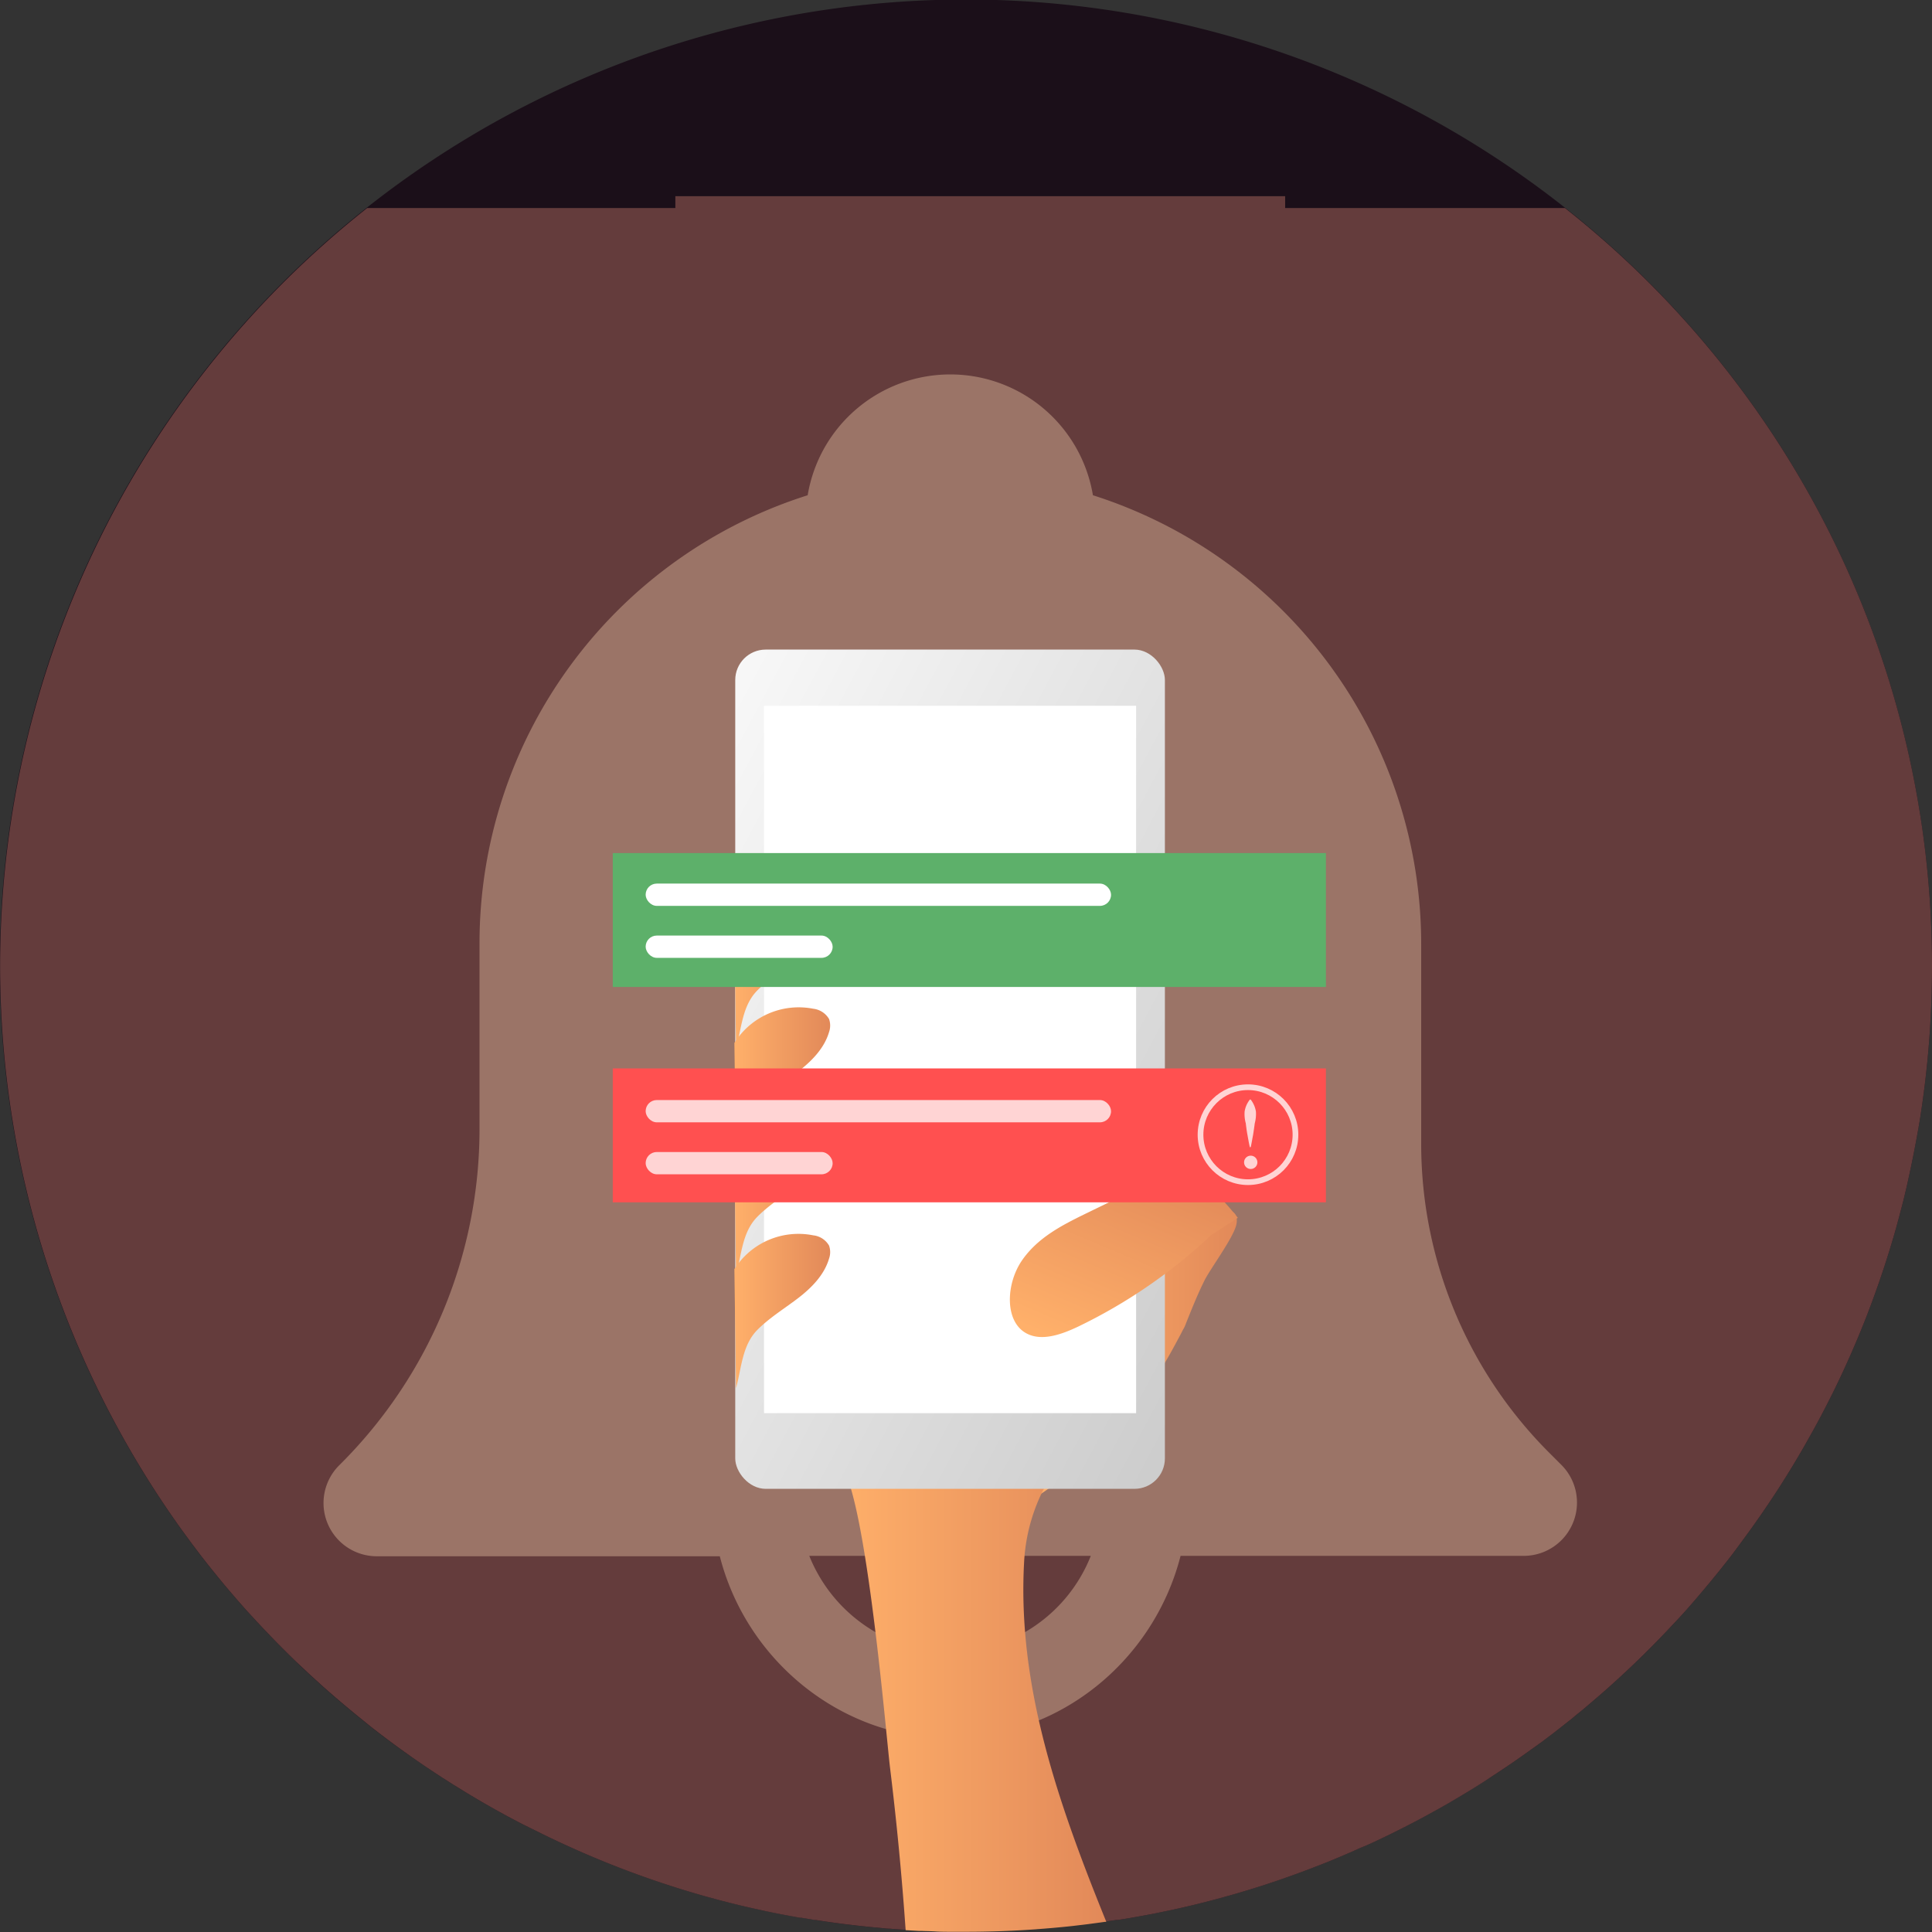 <svg xmlns="http://www.w3.org/2000/svg" xmlns:xlink="http://www.w3.org/1999/xlink" viewBox="0 0 339 339"><rect x="0" y="0" width="339" height="339" fill="#333333" stroke="none"/><defs><style>.cls-9{fill:#fff}.cls-16{fill:#ffd4d4}</style><linearGradient id="linear-gradient" x1="182.32" y1="237.34" x2="217.02" y2="237.34" gradientUnits="userSpaceOnUse"><stop offset="0" stop-color="#ffb06a"/><stop offset="1" stop-color="#e28959"/></linearGradient><linearGradient id="linear-gradient-2" x1="187.65" y1="254.95" x2="193.79" y2="254.95" xlink:href="#linear-gradient"/><linearGradient id="linear-gradient-3" x1="146.74" y1="297.48" x2="194.12" y2="297.48" xlink:href="#linear-gradient"/><linearGradient id="linear-gradient-4" x1="147.56" y1="197.98" x2="209.59" y2="197.98" xlink:href="#linear-gradient"/><linearGradient id="linear-gradient-5" x1="88.51" y1="145.97" x2="234.14" y2="223.51" gradientUnits="userSpaceOnUse"><stop offset="0" stop-color="#fff"/><stop offset="1" stop-color="#c9c9c9"/></linearGradient><linearGradient id="linear-gradient-6" x1="128.86" y1="230.04" x2="145.65" y2="230.04" xlink:href="#linear-gradient"/><linearGradient id="linear-gradient-7" x1="128.86" y1="210.18" x2="145.65" y2="210.18" xlink:href="#linear-gradient"/><linearGradient id="linear-gradient-8" x1="128.86" y1="190.32" x2="145.65" y2="190.32" xlink:href="#linear-gradient"/><linearGradient id="linear-gradient-9" x1="128.86" y1="170.46" x2="145.65" y2="170.46" xlink:href="#linear-gradient"/><linearGradient id="linear-gradient-10" x1="188.95" y1="216.43" x2="209.8" y2="216.43" gradientTransform="matrix(.69 -1.61 .92 .39 -140.18 456.53)" xlink:href="#linear-gradient"/></defs><g id="Layer_2" data-name="Layer 2"><g id="Layer_1-2" data-name="Layer 1"><path d="M339 169.5a171.06 171.06 0 0 1-2.19 27.34q-1 5.88-2.31 11.62c-.18.77-.36 1.53-.55 2.29-.15.59-.3 1.18-.46 1.76-.07.3-.15.6-.23.89-.34 1.28-.69 2.55-1.06 3.81q-1.05 3.57-2.25 7.07c-.16.5-.34 1-.52 1.5q-1.92 5.49-4.22 10.79c-.23.54-.46 1.08-.71 1.62q-1.19 2.7-2.49 5.36-.48 1-1 2a135.068 135.068 0 0 1-2.99 5.66c-.66 1.18-1.45 2.61-2.21 3.89-.27.47-.55.93-.83 1.4q-2.6 4.35-5.47 8.53c-.31.46-.62.91-.94 1.36-1.06 1.53-2.14 3-3.26 4.52l-1.31 1.77q-1.39 1.81-2.85 3.6c-.46.56-.91 1.12-1.37 1.67l-.08.09c-.84 1-1.69 2-2.54 3q-1.71 2-3.5 3.87l-1.55 1.65q-1.58 1.65-3.21 3.27c-1.07 1.07-2.17 2.12-3.28 3.17l-1.67 1.55-1.69 1.53-1.71 1.5-1.74 1.49c-.58.49-1.16 1-1.75 1.46s-1.17 1-1.77 1.44q-2.68 2.13-5.44 4.17l-1.85 1.32q-1.86 1.34-3.76 2.61c-.63.43-1.27.85-1.91 1.27s-1.27.83-1.92 1.24q-1.25.8-2.49 1.56l-1.41.85c-1.33.8-2.66 1.57-4 2.34l-2.55 1.4c-1.39.75-2.8 1.49-4.22 2.2l-2.21 1.1-2.22 1.06c-.75.35-1.5.7-2.26 1s-1.51.68-2.27 1-1.38.6-2.07.88c-1 .43-2.06.85-3.1 1.26l-.19.07c-1.45.57-2.92 1.13-4.4 1.66l-1.74.62-.21.07c-.64.23-1.28.45-1.93.66a149 149 0 0 1-5.07 1.6c-.81.24-1.61.48-2.41.7l-2.43.67c-2.49.66-5 1.27-7.52 1.82l-2.31.48c-.76.16-1.53.31-2.3.45s-1.63.3-2.44.44c-.65.12-1.29.22-1.94.32l-.52.09h-.32l-1.74.26h-.26l-.87.12-2.8.37-.88.1c-.7.09-1.41.17-2.12.24l-.8.08-1.61.15-1.69.14-2.59.19q-5.44.35-11 .35h-2.63c-.88 0-1.83 0-2.74-.06s-1.58-.05-2.36-.09h-.52l-2.28-.13h-.31q-1.28-.07-2.55-.18c-.61 0-1.22-.1-1.82-.15-.83-.07-1.65-.15-2.48-.24s-1.38-.14-2.06-.23l-1.3-.15q-2.67-.33-5.31-.75c-.88-.13-1.76-.28-2.64-.43h-.22c-.95-.16-1.89-.34-2.84-.52s-1.7-.33-2.55-.51q-.36-.06-.72-.15l-2.36-.52c-.88-.2-1.76-.4-2.63-.62-.53-.12-1.06-.26-1.59-.4s-1.14-.28-1.71-.44l-2.39-.65a168.19 168.19 0 0 1-28.62-11l-1.07-.53-2.3-1.13q-5.17-2.68-10.14-5.72c-.3-.17-.59-.35-.88-.53l-.89-.56-2.17-1.38-1.94-1.28c-.66-.44-1.31-.91-2-1.36l-2.23-1.54c-1.62-1.16-3.22-2.33-4.8-3.54-.85-.65-1.69-1.31-2.52-2q-3.75-3-7.33-6.18l-2.33-2.12c-.78-.72-1.55-1.45-2.32-2.2-.76-.73-1.51-1.47-2.25-2.21s-1.5-1.51-2.24-2.28c-.67-.7-1.34-1.4-2-2.11-.11-.13-.23-.25-.36-.38l-2-2.17-1.6-1.82-1.21-1.41c-1.19-1.4-2.35-2.81-3.5-4.25-.62-.78-1.24-1.57-1.85-2.37s-1.21-1.59-1.8-2.39l-.23-.32c-.6-.81-1.19-1.62-1.77-2.44A169.52 169.52 0 1 1 339 169.5z" fill="#1b0f19"/><path d="M339 169.5a171.06 171.06 0 0 1-2.19 27.34q-1 5.88-2.31 11.62c-.18.77-.36 1.53-.55 2.29-.15.59-.3 1.18-.46 1.76-.07.3-.15.6-.23.89-.34 1.28-.69 2.55-1.06 3.81q-1.05 3.57-2.25 7.07c-.16.5-.34 1-.52 1.5q-1.92 5.49-4.22 10.79c-.23.54-.46 1.08-.71 1.62q-1.19 2.7-2.49 5.36-.48 1-1 2a135.068 135.068 0 0 1-2.99 5.66c-.66 1.18-1.45 2.61-2.21 3.89-.27.47-.55.93-.83 1.4q-2.6 4.35-5.47 8.53c-.31.46-.62.91-.94 1.36-1.06 1.53-2.14 3-3.26 4.52l-1.31 1.77q-1.39 1.81-2.85 3.6c-.46.56-.91 1.12-1.37 1.67l-.08.09c-.83 1-1.68 2-2.54 3q-1.71 2-3.5 3.87l-1.55 1.65q-1.58 1.65-3.21 3.27c-1.07 1.07-2.17 2.12-3.28 3.17l-1.67 1.55-1.69 1.53-1.71 1.5-1.74 1.49c-.58.49-1.16 1-1.75 1.46s-1.17 1-1.77 1.44q-2.36 1.89-4.78 3.69l-.66.48-1.85 1.32q-1.86 1.34-3.76 2.61c-.63.43-1.27.85-1.91 1.27l-.88.58-1 .66q-1.25.8-2.49 1.56l-1.41.85-.1.06c-1.29.77-2.59 1.54-3.91 2.28l-2.55 1.4c-1.4.76-2.8 1.49-4.22 2.2l-2.21 1.1-2.22 1.06c-.75.35-1.5.7-2.26 1s-1.51.68-2.27 1-1.38.6-2.07.88c-1 .43-2.06.85-3.1 1.26l-.19.07c-1.45.57-2.92 1.13-4.4 1.66l-1.74.62-.21.07c-.64.23-1.28.45-1.93.66a149 149 0 0 1-5.07 1.6c-.8.24-1.61.48-2.41.7l-2.43.67c-2.49.66-5 1.27-7.52 1.82l-2.31.48c-.76.16-1.53.31-2.3.45s-1.63.3-2.44.44c-.65.12-1.29.22-1.94.32l-.52.09h-.32l-1.74.26h-.26l-.87.12-2.8.37-.88.1c-.7.09-1.41.17-2.12.24l-.8.08-1.61.15-1.69.14-2.59.19q-5.44.35-11 .35h-2.63c-.88 0-1.83 0-2.74-.06s-1.58-.05-2.36-.09h-.52l-2.28-.13h-.31q-1.28-.07-2.55-.18c-.61 0-1.22-.1-1.82-.15-.83-.07-1.65-.15-2.48-.24s-1.38-.14-2.06-.23l-1.3-.15q-2.67-.33-5.31-.75h-.16l-2.48-.41h-.22c-.95-.16-1.89-.34-2.84-.52s-1.7-.33-2.55-.51q-.36-.06-.72-.15l-2.36-.52c-.88-.2-1.76-.4-2.63-.62-.53-.12-1.06-.26-1.59-.4s-1.14-.28-1.71-.44l-2.39-.65a168.19 168.19 0 0 1-28.62-11l-1.07-.53-2.33-1.15q-5.17-2.68-10.14-5.72l-1.77-1.09-2.17-1.38-1.94-1.28q-4.6-3.07-9-6.44c-.85-.65-1.69-1.31-2.52-2q-3.75-3-7.33-6.18l-2.33-2.12-2.32-2.18c-.76-.73-1.51-1.47-2.25-2.21s-1.5-1.51-2.24-2.28c-.67-.7-1.34-1.4-2-2.11-.11-.13-.23-.25-.36-.38l-2-2.17-1.6-1.82-1.21-1.41c-1.19-1.4-2.35-2.81-3.5-4.25-.62-.78-1.24-1.57-1.85-2.37s-1.21-1.59-1.8-2.39l-.23-.32c-.6-.81-1.19-1.62-1.77-2.44A169.52 169.52 0 0 1 64.43 36.5h54.07v-2.08h107v2.08h49.09a169.27 169.27 0 0 1 64.41 133z" fill="#643c3c"/><path d="M274 257.07l-2.29-2.29a76.64 76.64 0 0 1-22.34-53.93v-35.19a82.64 82.64 0 0 0-57.6-78.76 25.37 25.37 0 0 0-50.05 0 82.43 82.43 0 0 0-57.58 78.7V198a83 83 0 0 1-24.3 58.79l-.28.28a9.34 9.34 0 0 0 6.59 16h60.15C131 291.43 147.61 305 166.72 305s35.71-13.55 40.43-32h60.15a9.35 9.35 0 0 0 6.7-15.93zM166.72 290A27.09 27.09 0 0 1 142 273h49.4a26.92 26.92 0 0 1-24.68 17z" fill="#fddab4" opacity=".36"/><path d="M203.89 215.67a3.53 3.53 0 0 0-1.22.54 2.78 2.78 0 0 0-.81 1.18c-1 2.28-.69 4.86-.67 7.33a33.89 33.89 0 0 1-.35 4.94 6.7 6.7 0 0 0-1.18 1 15.13 15.13 0 0 0-2.32 3.89q-2.33 4.94-4.63 9.87l-10.39 17.93a72.76 72.76 0 0 0 21.45-22.2q1.33-2.16 2.52-4.4c.24-.46.83-1.5 1.26-2.39a5.37 5.37 0 0 0 .55-1.16c1-2.49 2-5 3.17-7.37 1-2.11 5.33-7.84 5.7-10.11.92-5.6-10.48.21-13.08.95z" fill="url(#linear-gradient)"/><path d="M192.06 254.57q-2.19.75-4.41 1.38a10.16 10.16 0 0 1 5-1.94 11.12 11.12 0 0 1 1.16-.06z" fill="url(#linear-gradient-2)"/><path d="M194.12 337.22h-.26l-.87.12-2.8.37-.88.1c-.7.09-1.41.17-2.12.24l-.8.08-1.61.15-1.69.14-2.59.19q-5.44.35-11 .35h-2.63c-.88 0-1.83 0-2.74-.06s-1.58-.05-2.36-.09h-.52l-2.28-.13h-.06q-1-14.3-2.74-28.51c-.59-4.83-3.26-36.64-6.85-48.93-.82-2.8-1.68-4.59-2.58-4.82a79.1 79.1 0 0 0 39 0c.64-.15 1.28-.32 1.91-.5a15.66 15.66 0 0 0-4.46 5.28c-.15.27-.3.55-.43.83a31.88 31.88 0 0 0-3.07 12.17c-1.19 21.9 6.11 42.48 14.43 63.02z" fill="url(#linear-gradient-3)"/><path d="M199.92 186.65c-4.48-4.23-10.53-6.3-16.38-8.25l-36-12 1.36 35.86c.11 3 .26 6.18 1.63 8.89 1.62 3.2 4.72 5.35 7.74 7.3 8.21 5.33 17.08 10.37 26.85 11.06 8.71.62 21.07-3.77 23.78-13.18 2.55-8.79-2.48-23.53-8.98-29.68z" fill="url(#linear-gradient-4)"/><rect x="129.01" y="113.98" width="75.39" height="147.26" rx="5.34" fill="url(#linear-gradient-5)"/><path class="cls-9" d="M134.06 123.84h65.29v124.12h-65.29z"/><path d="M128.86 222.69a13.29 13.29 0 0 1 13.84-5.93 3.65 3.65 0 0 1 2.77 1.8 3.43 3.43 0 0 1 0 2.28c-.85 2.9-3.11 5.17-5.51 7s-5 3.41-7.14 5.58c-2.59 2.69-2.7 6.55-3.67 10.16z" fill="url(#linear-gradient-6)"/><path d="M128.86 202.83a13.31 13.31 0 0 1 13.84-5.93 3.7 3.7 0 0 1 2.77 1.8 3.43 3.43 0 0 1 0 2.28c-.85 2.9-3.11 5.17-5.51 7s-5 3.41-7.14 5.59c-2.59 2.68-2.7 6.55-3.67 10.15z" fill="url(#linear-gradient-7)"/><path d="M128.86 183a13.31 13.31 0 0 1 13.84-6 3.7 3.7 0 0 1 2.77 1.8 3.46 3.46 0 0 1 0 2.29c-.85 2.9-3.11 5.16-5.51 7s-5 3.41-7.14 5.59c-2.59 2.68-2.7 6.55-3.67 10.15z" fill="url(#linear-gradient-8)"/><path d="M128.86 163.11a13.33 13.33 0 0 1 13.84-5.93 3.69 3.69 0 0 1 2.77 1.81 3.43 3.43 0 0 1 0 2.28c-.85 2.9-3.11 5.16-5.51 7s-5 3.4-7.14 5.58c-2.59 2.68-2.7 6.55-3.67 10.15z" fill="url(#linear-gradient-9)"/><path d="M212.51 216.72a92.49 92.49 0 0 1-23.22 16c-3.1 1.49-6.72 2.76-9.43 1.1-3.61-2.22-3.31-8.64-.53-12.67s7.12-6.22 11.24-8.23l7.81-3.8c3.23-1.57 6.7-3.19 10-2.56 2.8.54 5 2.65 6.9 4.84.66.74 1.29 1.5 1.91 2.28z" fill="url(#linear-gradient-10)"/><path fill="#ff5050" d="M107.52 187.47h125.13v23.5H107.52z"/><rect class="cls-16" x="113.29" y="193.02" width="81.66" height="3.91" rx="1.95"/><rect class="cls-16" x="113.29" y="202.14" width="32.81" height="3.91" rx="1.95"/><circle cx="218.98" cy="199.1" r="8.33" fill="none" stroke="#ffd4d4" stroke-linecap="round" stroke-linejoin="round"/><path class="cls-16" d="M219.29 201.23c-.16-.69-.27-1.38-.4-2.07s-.22-1.38-.3-2.07a6 6 0 0 1-.2-2.06 4.47 4.47 0 0 1 .9-2.07.13.13 0 0 1 .18 0 4.57 4.57 0 0 1 .9 2.07 6.28 6.28 0 0 1-.2 2.06q-.13 1-.3 2.07c-.14.69-.24 1.38-.4 2.07a.1.1 0 0 1-.13.07.08.08 0 0 1-.05-.07z"/><circle class="cls-16" cx="219.46" cy="203.95" r="1.17"/><path fill="#5db06a" d="M107.52 149.68h125.13v23.5H107.52z"/><rect class="cls-9" x="113.29" y="155.04" width="81.66" height="3.91" rx="1.95"/><rect class="cls-9" x="113.29" y="164.16" width="32.81" height="3.91" rx="1.95"/></g></g></svg>